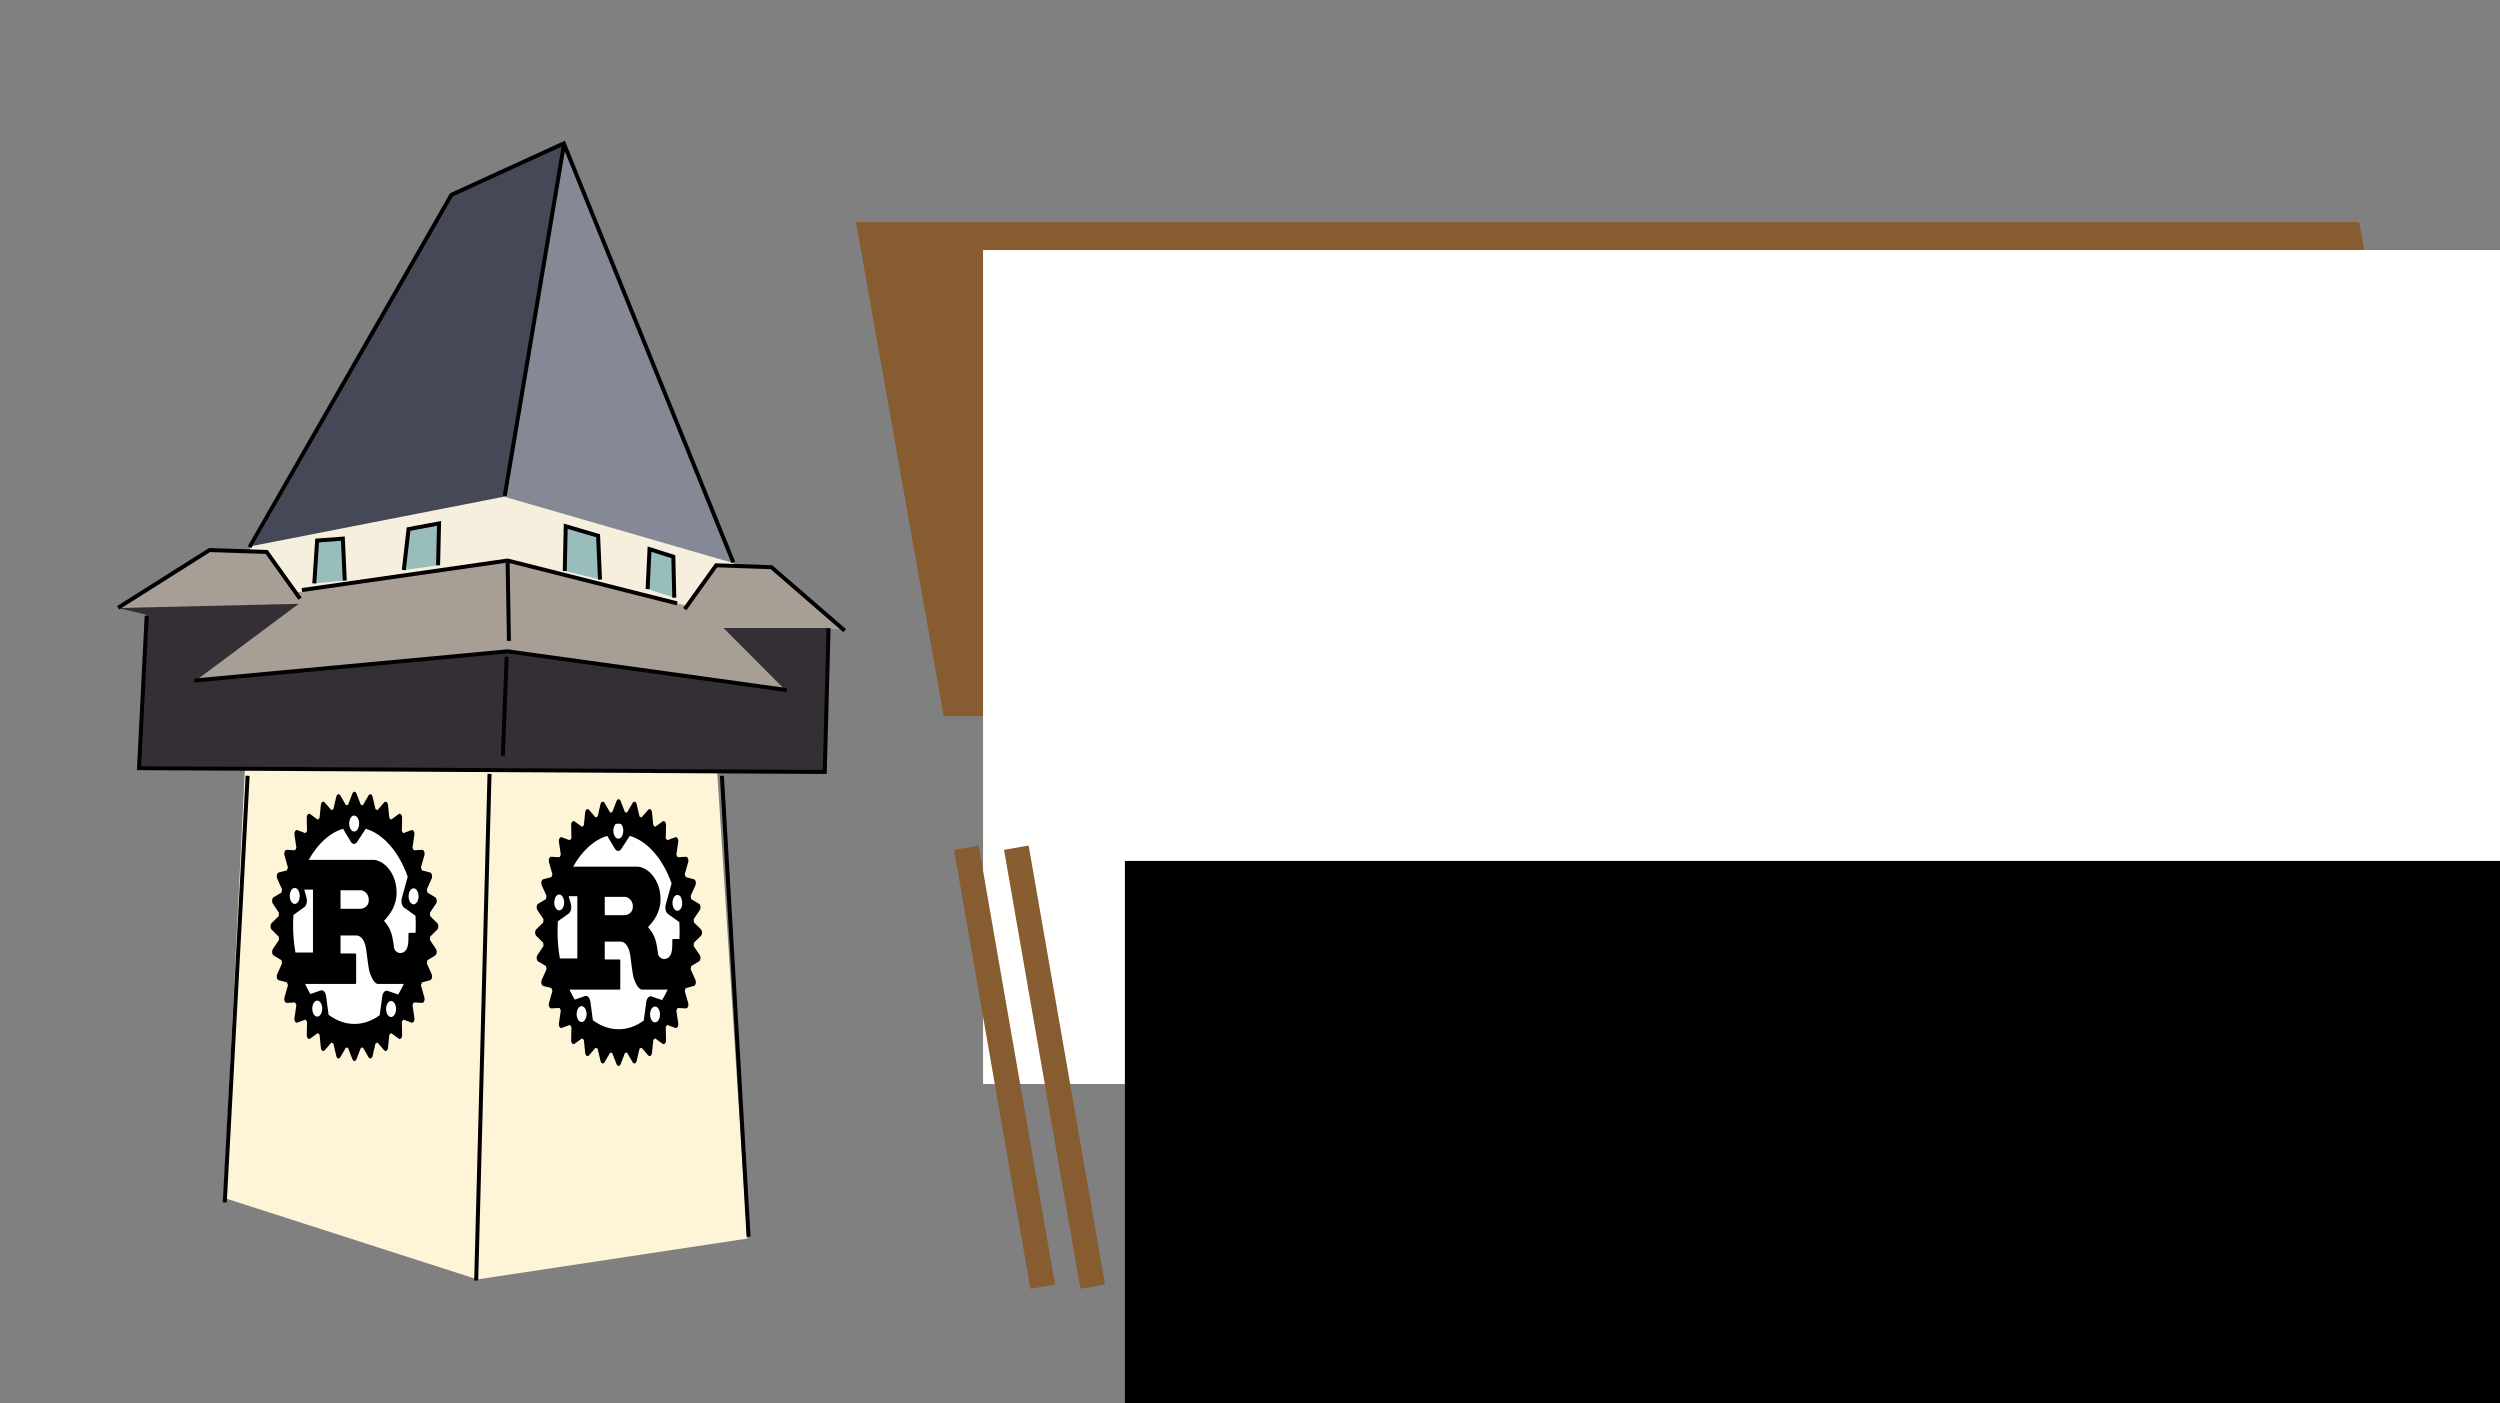 <?xml version="1.0" encoding="UTF-8" standalone="no"?>
<!-- Created with Inkscape (http://www.inkscape.org/) -->

<svg
   xmlns:dc="http://purl.org/dc/elements/1.1/"
   xmlns:cc="http://creativecommons.org/ns#"
   xmlns:rdf="http://www.w3.org/1999/02/22-rdf-syntax-ns#"
   xmlns:svg="http://www.w3.org/2000/svg"
   xmlns="http://www.w3.org/2000/svg"
   xmlns:sodipodi="http://sodipodi.sourceforge.net/DTD/sodipodi-0.dtd"
   xmlns:inkscape="http://www.inkscape.org/namespaces/inkscape"
   width="2000"
   height="1122.52"
   viewBox="0 0 1875 1052.362"
   id="svg2"
   version="1.1"
   inkscape:version="0.92.3 (2405546, 2018-03-11)"
   sodipodi:docname="talk.svg"
   inkscape:export-filename="/home/meisterluk/Desktop/rustgraz-logo/uhrturm.small.png"
   inkscape:export-xdpi="36.290001"
   inkscape:export-ydpi="36.290001">
  <rect x="0" y="0" width="1875" height="1052.362" fill="#808080" stroke="none"/>
  <defs
     id="defs4" />
  <sodipodi:namedview
     id="base"
     pagecolor="#ffffff"
     bordercolor="#666666"
     borderopacity="1.0"
     inkscape:pageopacity="0.0"
     inkscape:pageshadow="2"
     inkscape:zoom="0.733"
     inkscape:cx="1000"
     inkscape:cy="561.25983"
     inkscape:document-units="px"
     inkscape:current-layer="layer1"
     showgrid="false"
     inkscape:window-width="1920"
     inkscape:window-height="1017"
     inkscape:window-x="0"
     inkscape:window-y="34"
     inkscape:window-maximized="1"
     showguides="true"
     inkscape:guide-bbox="true"
     units="px">
    <sodipodi:guide
       position="1769.357,885.783"
       orientation="0,1"
       id="guide848"
       inkscape:locked="false" />
    <sodipodi:guide
       position="990.02,515.159"
       orientation="0,1"
       id="guide884"
       inkscape:locked="false" />
    <sodipodi:guide
       position="724.765,416.586"
       orientation="0,1"
       id="guide894"
       inkscape:locked="false" />
  </sodipodi:namedview>
  <g
     inkscape:label="Layer 1"
     inkscape:groupmode="layer"
     id="layer1"
     transform="translate(0,6.8774416e-5)">
    <path
       style="fill:#885c31;fill-opacity:1;stroke:none;stroke-width:0.938px;stroke-linecap:butt;stroke-linejoin:miter;stroke-opacity:1"
       d="M 1769.357,166.579 H 641.949 l 65.82,370.55 H 1836.142 Z"
       id="path846"
       inkscape:connector-curvature="0"
       sodipodi:nodetypes="ccccc" />
    <path
       style="fill:#858895;fill-opacity:1;fill-rule:evenodd;stroke:none;stroke-width:1px;stroke-linecap:butt;stroke-linejoin:miter;stroke-opacity:1"
       d="M 378.722,373.832 422.651,111.588 552.442,428.41 Z"
       id="path4315"
       inkscape:connector-curvature="0" />
    <path
       style="fill:#454857;fill-opacity:1;fill-rule:evenodd;stroke:none;stroke-width:1px;stroke-linecap:butt;stroke-linejoin:miter;stroke-opacity:1"
       d="M 188.363,411.77 338.787,146.199 423.982,107.595 378.057,376.494 Z"
       id="path4313"
       inkscape:connector-curvature="0" />
    <path
       style="fill:#f7efde;fill-opacity:1;fill-rule:evenodd;stroke:none;stroke-width:1px;stroke-linecap:butt;stroke-linejoin:miter;stroke-opacity:1"
       d="m 187.697,409.774 190.359,-37.273 172.388,49.919 -0.666,5.325 h -12.646 l -21.299,29.952 -134.45,-32.614 -162.405,21.965 -23.961,-29.952 -7.987,-1.331 z"
       id="path4311"
       inkscape:connector-curvature="0" />
    <path
       style="fill:#a79e95;fill-opacity:1;fill-rule:evenodd;stroke:none;stroke-width:1px;stroke-linecap:butt;stroke-linejoin:miter;stroke-opacity:1"
       d="m 88.246,456.161 68.949,-43.77 41.887,1.412 22.591,30.592 159.078,-24.474 134.134,34.357 22.591,-30.592 40.946,1.883 54.83,46.359 -90.129,-0.706 48.006,46.123 -211.79,-28.709 -234.852,23.297 76.48,-58.125 z"
       id="path4309"
       inkscape:connector-curvature="0"
       sodipodi:nodetypes="ccccccccccccccc" />
    <path
       style="fill:#342f34;fill-opacity:1;fill-rule:evenodd;stroke:none;stroke-width:1px;stroke-linecap:butt;stroke-linejoin:miter;stroke-opacity:1"
       d="m 88.524,456.009 21.299,5.016 -5.325,113.816 515.169,3.328 0.666,-107.16 h -77.679 l 46.594,46.808 -210.378,-29.651 -232.499,22.591 77.656,-57.889 z"
       id="path4307"
       inkscape:connector-curvature="0"
       sodipodi:nodetypes="ccccccccccc" />
    <path
       style="fill:#fef4d8;fill-opacity:1;fill-rule:evenodd;stroke:none;stroke-width:1px;stroke-linecap:butt;stroke-linejoin:miter;stroke-opacity:1"
       d="m 183.704,576.172 354.095,1.331 22.63,351.433 -202.34,30.617 -190.359,-61.235 z"
       id="path4301"
       inkscape:connector-curvature="0" />
    <path
       style="fill:none;fill-rule:evenodd;stroke:#000000;stroke-width:3;stroke-linecap:butt;stroke-linejoin:miter;stroke-miterlimit:4;stroke-dasharray:none;stroke-opacity:1"
       d="m 168.571,901.826 17.143,-320"
       id="path4147"
       inkscape:connector-curvature="0" />
    <path
       style="fill:none;fill-rule:evenodd;stroke:#000000;stroke-width:3;stroke-linecap:butt;stroke-linejoin:miter;stroke-miterlimit:4;stroke-dasharray:none;stroke-opacity:1"
       d="m 357.143,960.398 10,-380"
       id="path4149"
       inkscape:connector-curvature="0" />
    <path
       style="fill:none;fill-rule:evenodd;stroke:#000000;stroke-width:3;stroke-linecap:butt;stroke-linejoin:miter;stroke-miterlimit:4;stroke-dasharray:none;stroke-opacity:1"
       d="m 561.429,927.541 -20,-345.714"
       id="path4151"
       inkscape:connector-curvature="0" />
    <path
       style="fill:none;fill-rule:evenodd;stroke:#000000;stroke-width:3;stroke-linecap:butt;stroke-linejoin:miter;stroke-miterlimit:4;stroke-dasharray:none;stroke-opacity:1"
       d="M 621.429,471.121 618.571,578.969 104.286,576.112 110,461.826"
       id="path4153"
       inkscape:connector-curvature="0"
       sodipodi:nodetypes="cccc" />
    <path
       style="fill:none;fill-rule:evenodd;stroke:#000000;stroke-width:3;stroke-linecap:butt;stroke-linejoin:miter;stroke-miterlimit:4;stroke-dasharray:none;stroke-opacity:1"
       d="m 145.714,510.398 234.975,-21.899 209.294,29.042"
       id="path4155"
       inkscape:connector-curvature="0"
       sodipodi:nodetypes="ccc" />
    <path
       style="fill:none;fill-rule:evenodd;stroke:#000000;stroke-width:3;stroke-linecap:butt;stroke-linejoin:miter;stroke-miterlimit:4;stroke-dasharray:none;stroke-opacity:1"
       d="M 187.143,410.398 338.571,146.112 422.857,107.541 550,421.826"
       id="path4159"
       inkscape:connector-curvature="0" />
    <path
       style="fill:none;fill-rule:evenodd;stroke:#000000;stroke-width:3;stroke-linecap:butt;stroke-linejoin:miter;stroke-miterlimit:4;stroke-dasharray:none;stroke-opacity:1"
       d="M 378.571,371.826 422.857,108.969"
       id="path4161"
       inkscape:connector-curvature="0" />
    <path
       style="fill:none;fill-rule:evenodd;stroke:#000000;stroke-width:3;stroke-linecap:butt;stroke-linejoin:miter;stroke-miterlimit:4;stroke-dasharray:none;stroke-opacity:1"
       d="M 88.605,455.835 157.143,412.541 200,413.969 l 25,35"
       id="path4163"
       inkscape:connector-curvature="0"
       sodipodi:nodetypes="cccc" />
    <path
       style="fill:none;fill-rule:evenodd;stroke:#000000;stroke-width:3;stroke-linecap:butt;stroke-linejoin:miter;stroke-miterlimit:4;stroke-dasharray:none;stroke-opacity:1"
       d="m 513.571,456.826 23.571,-32.857 41.429,1.429 54.958,47.58"
       id="path4165"
       inkscape:connector-curvature="0"
       sodipodi:nodetypes="cccc" />
    <path
       style="fill:none;fill-rule:evenodd;stroke:#000000;stroke-width:3;stroke-linecap:butt;stroke-linejoin:miter;stroke-miterlimit:4;stroke-dasharray:none;stroke-opacity:1"
       d="m 226.429,442.541 154.286,-22.143 127.143,32.143"
       id="path4167"
       inkscape:connector-curvature="0" />
    <path
       style="fill:none;fill-rule:evenodd;stroke:#000000;stroke-width:3;stroke-linecap:butt;stroke-linejoin:miter;stroke-miterlimit:4;stroke-dasharray:none;stroke-opacity:1"
       d="m 380.714,421.826 0.983,58.815"
       id="path4169"
       inkscape:connector-curvature="0"
       sodipodi:nodetypes="cc" />
    <path
       style="fill:none;fill-rule:evenodd;stroke:#000000;stroke-width:3;stroke-linecap:butt;stroke-linejoin:miter;stroke-miterlimit:4;stroke-dasharray:none;stroke-opacity:1"
       d="m 380,492.541 -2.857,74.286"
       id="path4173"
       inkscape:connector-curvature="0"
       sodipodi:nodetypes="cc" />
    <path
       style="fill:#99bdbb;fill-opacity:1;fill-rule:evenodd;stroke:#000000;stroke-width:3;stroke-linecap:butt;stroke-linejoin:miter;stroke-miterlimit:4;stroke-dasharray:none;stroke-opacity:1"
       d="m 235.714,437.541 2.143,-32.143 19.286,-1.429 1.429,31.429"
       id="path4175"
       inkscape:connector-curvature="0" />
    <path
       style="fill:#99bdbb;fill-opacity:1;fill-rule:evenodd;stroke:#000000;stroke-width:3;stroke-linecap:butt;stroke-linejoin:miter;stroke-miterlimit:4;stroke-dasharray:none;stroke-opacity:1"
       d="m 302.857,427.541 3.571,-30.714 22.857,-4.286 -0.714,31.429"
       id="path4177"
       inkscape:connector-curvature="0" />
    <path
       style="fill:#99bdbb;fill-opacity:1;fill-rule:evenodd;stroke:#000000;stroke-width:3;stroke-linecap:butt;stroke-linejoin:miter;stroke-miterlimit:4;stroke-dasharray:none;stroke-opacity:1"
       d="m 423.571,428.255 0.714,-33.571 24.286,7.143 L 450,434.684"
       id="path4179"
       inkscape:connector-curvature="0" />
    <path
       style="fill:#99bdbb;fill-opacity:1;fill-rule:evenodd;stroke:#000000;stroke-width:3;stroke-linecap:butt;stroke-linejoin:miter;stroke-miterlimit:4;stroke-dasharray:none;stroke-opacity:1"
       d="m 485.714,441.826 1.429,-30 17.857,5.714 0.714,30.714"
       id="path4181"
       inkscape:connector-curvature="0" />
    <ellipse
       style="opacity:0.97;fill:#ffffff;fill-opacity:1;stroke:#000000;stroke-width:2.609;stroke-linecap:round;stroke-linejoin:miter;stroke-miterlimit:4;stroke-dasharray:none;stroke-dashoffset:0;stroke-opacity:1"
       id="path4183"
       cx="266.022"
       cy="694.232"
       rx="52.798"
       ry="85.429" />
    <ellipse
       style="opacity:0.97;fill:#ffffff;fill-opacity:1;stroke:#000000;stroke-width:2.783;stroke-linecap:round;stroke-linejoin:miter;stroke-miterlimit:4;stroke-dasharray:none;stroke-dashoffset:0;stroke-opacity:1"
       id="path4183-3"
       cx="463.563"
       cy="700.927"
       rx="51.721"
       ry="84.543" />
    <path
       d="m 525.677,696.988 -5.256,-5.199 c -0.044,-0.818 -0.095,-1.634 -0.15,-2.446 l 4.516,-6.732 c 0.459,-0.684 0.665,-1.697 0.541,-2.678 -0.121,-0.984 -0.553,-1.795 -1.14,-2.144 l -5.773,-3.45 c -0.145,-0.799 -0.297,-1.592 -0.452,-2.381 l 3.601,-7.993 c 0.367,-0.812 0.443,-1.869 0.203,-2.796 -0.239,-0.923 -0.762,-1.585 -1.38,-1.747 l -6.088,-1.583 c -0.237,-0.738 -0.483,-1.464 -0.732,-2.185 l 2.558,-8.974 c 0.262,-0.914 0.208,-1.976 -0.141,-2.806 -0.348,-0.833 -0.938,-1.321 -1.567,-1.282 l -6.179,0.344 c -0.319,-0.638 -0.645,-1.271 -0.976,-1.892 l 1.42,-9.618 c 0.144,-0.977 -0.037,-1.999 -0.482,-2.708 -0.441,-0.707 -1.082,-1 -1.694,-0.77 l -6.017,2.267 c -0.39,-0.528 -0.786,-1.049 -1.187,-1.56 l 0.216,-9.874 c 0.024,-1 -0.281,-1.95 -0.803,-2.504 -0.523,-0.558 -1.184,-0.642 -1.755,-0.227 l -5.614,4.09 c -0.453,-0.398 -0.908,-0.791 -1.367,-1.172 l -0.993,-9.731 c -0.101,-0.986 -0.514,-1.823 -1.093,-2.206 -0.578,-0.384 -1.24,-0.26 -1.749,0.325 l -5.006,5.755 c -0.493,-0.25 -0.988,-0.491 -1.488,-0.721 l -2.159,-9.228 c -0.219,-0.94 -0.726,-1.63 -1.342,-1.825 -0.615,-0.193 -1.248,0.134 -1.675,0.864 l -4.213,7.223 c -0.508,-0.09 -1.02,-0.172 -1.531,-0.239 l -3.253,-8.4 c -0.329,-0.851 -0.911,-1.368 -1.538,-1.368 -0.627,0 -1.209,0.518 -1.537,1.368 l -3.253,8.4 c -0.512,0.067 -1.024,0.149 -1.532,0.239 l -4.214,-7.223 c -0.427,-0.73 -1.061,-1.057 -1.675,-0.864 -0.616,0.197 -1.123,0.885 -1.342,1.825 l -2.159,9.228 c -0.5,0.229 -0.995,0.472 -1.489,0.721 l -5.004,-5.755 c -0.508,-0.587 -1.171,-0.711 -1.75,-0.325 -0.578,0.382 -0.993,1.219 -1.093,2.206 l -0.993,9.731 c -0.459,0.38 -0.914,0.772 -1.367,1.172 l -5.614,-4.09 c -0.571,-0.417 -1.236,-0.331 -1.755,0.227 -0.521,0.554 -0.826,1.504 -0.802,2.504 l 0.215,9.874 c -0.4,0.51 -0.795,1.032 -1.187,1.56 l -6.017,-2.267 c -0.611,-0.227 -1.252,0.063 -1.695,0.77 -0.445,0.709 -0.625,1.732 -0.482,2.708 l 1.417,9.618 c -0.329,0.623 -0.654,1.254 -0.974,1.892 l -6.179,-0.344 c -0.623,-0.029 -1.219,0.449 -1.567,1.282 -0.349,0.83 -0.402,1.892 -0.142,2.806 l 2.56,8.974 c -0.249,0.721 -0.495,1.447 -0.733,2.185 l -6.088,1.583 c -0.618,0.161 -1.14,0.822 -1.38,1.747 -0.239,0.927 -0.161,1.984 0.203,2.796 l 3.601,7.993 c -0.157,0.789 -0.309,1.583 -0.452,2.381 l -5.775,3.45 c -0.586,0.35 -1.018,1.16 -1.14,2.144 -0.122,0.982 0.083,1.994 0.541,2.678 l 4.518,6.732 c -0.056,0.812 -0.106,1.63 -0.15,2.446 l -5.256,5.199 c -0.532,0.526 -0.856,1.455 -0.856,2.458 0,1.003 0.324,1.932 0.856,2.456 l 5.256,5.199 c 0.043,0.818 0.093,1.634 0.15,2.446 l -4.518,6.734 c -0.458,0.682 -0.663,1.695 -0.541,2.676 0.122,0.984 0.554,1.793 1.14,2.144 l 5.775,3.45 c 0.143,0.799 0.295,1.592 0.452,2.381 l -3.601,7.995 c -0.366,0.814 -0.444,1.871 -0.203,2.794 0.24,0.927 0.763,1.588 1.381,1.747 l 6.087,1.583 c 0.238,0.738 0.482,1.464 0.733,2.188 l -2.56,8.97 c -0.261,0.912 -0.207,1.972 0.142,2.806 0.349,0.835 0.944,1.323 1.567,1.282 l 6.176,-0.346 c 0.322,0.642 0.646,1.271 0.976,1.896 l -1.417,9.62 c -0.143,0.975 0.038,1.994 0.482,2.703 0.441,0.713 1.084,0.998 1.695,0.768 l 6.017,-2.265 c 0.391,0.531 0.787,1.047 1.187,1.556 l -0.215,9.876 c -0.023,1 0.281,1.948 0.802,2.506 0.519,0.556 1.184,0.64 1.755,0.224 l 5.614,-4.088 c 0.452,0.401 0.907,0.791 1.367,1.172 l 0.993,9.725 c 0.101,0.99 0.514,1.827 1.093,2.208 0.578,0.384 1.242,0.26 1.75,-0.323 l 5.002,-5.759 c 0.494,0.25 0.99,0.495 1.49,0.724 l 2.159,9.224 c 0.219,0.937 0.726,1.63 1.342,1.821 0.615,0.199 1.248,-0.13 1.675,-0.864 l 4.214,-7.219 c 0.508,0.094 1.02,0.172 1.532,0.245 l 3.253,8.398 c 0.328,0.847 0.91,1.369 1.537,1.369 0.627,0 1.209,-0.52 1.538,-1.369 l 3.253,-8.398 c 0.512,-0.073 1.023,-0.151 1.531,-0.245 l 4.213,7.219 c 0.427,0.734 1.061,1.063 1.674,0.864 0.616,-0.193 1.123,-0.885 1.342,-1.821 l 2.159,-9.224 c 0.5,-0.229 0.996,-0.474 1.49,-0.724 l 5.003,5.759 c 0.508,0.583 1.171,0.707 1.749,0.323 0.579,-0.38 0.993,-1.219 1.093,-2.208 l 0.993,-9.725 c 0.459,-0.38 0.914,-0.776 1.367,-1.172 l 5.614,4.088 c 0.571,0.417 1.234,0.333 1.755,-0.224 0.521,-0.558 0.825,-1.504 0.803,-2.506 l -0.215,-9.876 c 0.399,-0.51 0.795,-1.024 1.185,-1.556 l 6.017,2.265 c 0.611,0.229 1.252,-0.055 1.694,-0.768 0.445,-0.709 0.626,-1.728 0.482,-2.703 l -1.417,-9.62 c 0.33,-0.625 0.655,-1.254 0.974,-1.896 l 6.179,0.346 c 0.623,0.04 1.219,-0.447 1.567,-1.282 0.349,-0.833 0.403,-1.894 0.141,-2.806 l -2.558,-8.97 c 0.25,-0.724 0.495,-1.451 0.732,-2.188 l 6.088,-1.583 c 0.62,-0.159 1.141,-0.82 1.38,-1.747 0.239,-0.923 0.164,-1.98 -0.203,-2.794 l -3.601,-7.995 c 0.156,-0.789 0.307,-1.583 0.452,-2.381 l 5.773,-3.45 c 0.587,-0.352 1.02,-1.16 1.14,-2.144 0.124,-0.982 -0.082,-1.994 -0.541,-2.676 l -4.516,-6.734 c 0.055,-0.812 0.105,-1.63 0.149,-2.446 l 5.256,-5.199 c 0.532,-0.524 0.856,-1.455 0.856,-2.456 0,-1.002 -0.323,-1.932 -0.855,-2.458 z M 490.501,766.658 c -2.007,-0.692 -3.283,-3.853 -2.853,-7.07 0.429,-3.213 2.406,-5.258 4.412,-4.566 2.007,0.686 3.286,3.853 2.855,7.064 -0.431,3.211 -2.409,5.258 -4.415,4.572 z m -1.786,-19.3 c -1.831,-0.627 -3.633,1.235 -4.025,4.167 l -1.866,13.914 c -5.758,4.176 -12.152,6.497 -18.886,6.497 -6.888,0 -13.421,-2.435 -19.282,-6.789 l -1.865,-13.914 c -0.392,-2.928 -2.194,-4.794 -4.024,-4.165 l -7.687,2.638 c -1.427,-2.347 -2.755,-4.847 -3.975,-7.487 h 37.404 c 0.423,0 0.706,-0.122 0.706,-0.738 v -21.143 c 0,-0.615 -0.282,-0.738 -0.706,-0.738 h -10.939 v -13.402 h 11.832 c 1.08,0 5.775,0.493 7.276,10.082 0.47,2.949 1.502,12.542 2.208,15.614 0.703,3.444 3.567,10.325 6.618,10.325 h 18.638 c 0.212,0 0.438,-0.038 0.676,-0.107 -1.293,2.808 -2.712,5.464 -4.239,7.947 z m -51.733,19.01 c -2.007,0.692 -3.983,-1.353 -4.415,-4.566 -0.429,-3.219 0.847,-6.378 2.854,-7.07 2.007,-0.686 3.984,1.359 4.415,4.572 0.429,3.211 -0.848,6.376 -2.854,7.064 z m -14.189,-91.944 c 0.832,3.003 -0.014,6.521 -1.891,7.85 -1.877,1.332 -4.073,-0.023 -4.905,-3.028 -0.833,-3.005 0.014,-6.518 1.891,-7.85 1.878,-1.33 4.073,0.023 4.905,3.028 z m -4.361,16.52 8.008,-5.686 c 1.71,-1.214 2.483,-4.417 1.724,-7.156 l -1.649,-5.959 h 6.486 v 46.72 h -13.086 c -1.135,-6.376 -1.744,-13.106 -1.744,-20.061 0,-2.655 0.089,-5.279 0.262,-7.857 z m 35.141,-4.537 v -13.771 h 15.446 c 0.798,0 5.634,1.474 5.634,7.252 0,4.797 -3.709,6.518 -6.759,6.518 h -14.321 z m 56.134,12.395 c 0,1.827 -0.042,3.635 -0.126,5.43 h -4.696 c -0.47,0 -0.659,0.493 -0.659,1.229 v 3.446 c 0,8.112 -2.862,9.876 -5.37,10.325 -2.389,0.43 -5.037,-1.598 -5.363,-3.933 -1.409,-12.664 -3.757,-15.369 -7.465,-20.042 4.601,-4.669 9.389,-11.558 9.389,-20.778 0,-9.956 -4.271,-16.227 -7.182,-19.302 -4.085,-4.302 -8.607,-5.164 -9.827,-5.164 h -48.564 c 6.586,-11.745 15.511,-20.065 25.606,-23.093 l 5.724,9.597 c 1.294,2.166 3.438,2.246 4.792,0.176 l 6.405,-9.79 c 13.421,3.993 24.784,17.343 31.332,35.659 l -4.385,15.826 c -0.757,2.739 0.016,5.942 1.725,7.156 l 8.442,5.992 c 0.146,2.395 0.222,4.815 0.222,7.267 z m -48.531,-80.046 c 1.483,-2.271 3.836,-2.181 5.256,0.193 1.417,2.38 1.364,6.143 -0.123,8.412 -1.483,2.271 -3.836,2.183 -5.256,-0.195 -1.416,-2.376 -1.362,-6.139 0.123,-8.41 z m 43.513,55.958 c 0.831,-3.003 3.027,-4.358 4.904,-3.026 1.877,1.33 2.723,4.847 1.891,7.85 -0.831,3.005 -3.027,4.36 -4.905,3.028 -1.874,-1.33 -2.721,-4.845 -1.89,-7.852 z"
       id="path3"
       inkscape:connector-curvature="0"
       style="stroke-width:1.512" />
    <path
       d="m 327.867,692.295 -5.282,-5.248 c -0.044,-0.826 -0.095,-1.65 -0.15,-2.47 l 4.539,-6.795 c 0.462,-0.691 0.668,-1.713 0.543,-2.703 -0.121,-0.994 -0.555,-1.812 -1.146,-2.165 l -5.802,-3.483 c -0.145,-0.806 -0.298,-1.607 -0.454,-2.404 l 3.619,-8.069 c 0.369,-0.82 0.445,-1.887 0.204,-2.823 -0.24,-0.932 -0.766,-1.599 -1.387,-1.763 l -6.118,-1.598 c -0.238,-0.745 -0.486,-1.478 -0.736,-2.205 l 2.571,-9.058 c 0.263,-0.922 0.209,-1.995 -0.142,-2.832 -0.35,-0.841 -0.942,-1.333 -1.575,-1.295 l -6.21,0.347 c -0.321,-0.644 -0.648,-1.283 -0.981,-1.91 l 1.427,-9.709 c 0.144,-0.986 -0.037,-2.018 -0.484,-2.734 -0.444,-0.714 -1.088,-1.009 -1.702,-0.778 l -6.047,2.288 c -0.392,-0.533 -0.79,-1.059 -1.192,-1.574 l 0.218,-9.967 c 0.024,-1.009 -0.282,-1.968 -0.807,-2.527 -0.525,-0.563 -1.19,-0.648 -1.763,-0.23 l -5.642,4.129 c -0.456,-0.401 -0.912,-0.799 -1.374,-1.183 l -0.998,-9.822 c -0.101,-0.996 -0.517,-1.841 -1.099,-2.226 -0.581,-0.388 -1.247,-0.262 -1.757,0.328 l -5.03,5.809 c -0.495,-0.253 -0.993,-0.496 -1.495,-0.727 l -2.17,-9.315 c -0.22,-0.949 -0.73,-1.646 -1.349,-1.843 -0.618,-0.195 -1.254,0.135 -1.683,0.872 l -4.234,7.291 c -0.511,-0.091 -1.025,-0.174 -1.539,-0.241 l -3.27,-8.48 c -0.331,-0.859 -0.916,-1.381 -1.546,-1.381 -0.63,0 -1.215,0.523 -1.545,1.381 l -3.27,8.48 c -0.514,0.068 -1.029,0.15 -1.54,0.241 l -4.235,-7.291 c -0.429,-0.737 -1.066,-1.067 -1.683,-0.872 -0.619,0.199 -1.129,0.893 -1.349,1.843 l -2.17,9.315 c -0.502,0.232 -1,0.477 -1.497,0.727 l -5.029,-5.809 c -0.511,-0.592 -1.177,-0.718 -1.759,-0.328 -0.581,0.386 -0.998,1.231 -1.099,2.226 l -0.998,9.822 c -0.462,0.384 -0.918,0.779 -1.374,1.183 l -5.642,-4.129 c -0.573,-0.421 -1.242,-0.334 -1.763,0.23 -0.524,0.56 -0.831,1.518 -0.806,2.527 l 0.216,9.967 c -0.402,0.515 -0.799,1.042 -1.192,1.574 l -6.047,-2.288 c -0.614,-0.23 -1.258,0.064 -1.703,0.778 -0.447,0.716 -0.629,1.748 -0.484,2.734 l 1.424,9.709 c -0.331,0.629 -0.658,1.266 -0.978,1.91 l -6.21,-0.347 c -0.626,-0.029 -1.225,0.453 -1.575,1.295 -0.351,0.837 -0.404,1.91 -0.143,2.832 l 2.572,9.058 c -0.25,0.727 -0.498,1.461 -0.737,2.205 l -6.118,1.598 c -0.621,0.162 -1.146,0.83 -1.387,1.763 -0.24,0.936 -0.162,2.003 0.204,2.823 l 3.619,8.069 c -0.158,0.797 -0.31,1.598 -0.454,2.404 l -5.803,3.483 c -0.589,0.353 -1.023,1.171 -1.146,2.165 -0.123,0.992 0.083,2.012 0.543,2.703 l 4.54,6.795 c -0.057,0.82 -0.107,1.646 -0.15,2.47 l -5.282,5.248 c -0.535,0.531 -0.861,1.468 -0.861,2.481 0,1.013 0.326,1.951 0.861,2.479 l 5.282,5.248 c 0.043,0.826 0.093,1.65 0.15,2.47 l -4.54,6.797 c -0.46,0.689 -0.666,1.711 -0.543,2.701 0.123,0.994 0.556,1.81 1.146,2.165 l 5.803,3.483 c 0.144,0.806 0.297,1.607 0.454,2.404 l -3.619,8.071 c -0.368,0.822 -0.446,1.889 -0.204,2.821 0.242,0.936 0.767,1.603 1.388,1.763 l 6.117,1.598 c 0.239,0.745 0.484,1.478 0.737,2.209 l -2.572,9.055 c -0.262,0.92 -0.208,1.991 0.143,2.832 0.351,0.843 0.948,1.335 1.575,1.295 l 6.207,-0.349 c 0.323,0.648 0.649,1.283 0.981,1.914 l -1.424,9.711 c -0.144,0.984 0.038,2.012 0.484,2.728 0.444,0.72 1.089,1.007 1.703,0.776 l 6.047,-2.286 c 0.393,0.536 0.791,1.057 1.192,1.571 l -0.216,9.969 c -0.024,1.009 0.282,1.966 0.806,2.529 0.522,0.561 1.19,0.646 1.763,0.226 l 5.642,-4.127 c 0.454,0.405 0.911,0.799 1.374,1.183 l 0.998,9.817 c 0.101,0.999 0.517,1.844 1.099,2.228 0.581,0.388 1.248,0.262 1.759,-0.326 l 5.027,-5.813 c 0.496,0.253 0.995,0.5 1.498,0.731 l 2.17,9.311 c 0.22,0.945 0.73,1.646 1.349,1.839 0.618,0.201 1.254,-0.131 1.683,-0.872 l 4.235,-7.287 c 0.511,0.095 1.025,0.174 1.54,0.247 l 3.27,8.478 c 0.329,0.855 0.915,1.381 1.545,1.381 0.63,0 1.215,-0.525 1.546,-1.381 l 3.27,-8.478 c 0.514,-0.073 1.028,-0.152 1.539,-0.247 l 4.234,7.287 c 0.429,0.741 1.066,1.073 1.683,0.872 0.619,-0.195 1.129,-0.893 1.349,-1.839 l 2.17,-9.311 c 0.502,-0.232 1.001,-0.478 1.498,-0.731 l 5.028,5.813 c 0.511,0.588 1.177,0.714 1.757,0.326 0.582,-0.384 0.998,-1.231 1.099,-2.228 l 0.998,-9.817 c 0.462,-0.384 0.918,-0.783 1.374,-1.183 l 5.642,4.127 c 0.573,0.421 1.24,0.336 1.763,-0.226 0.524,-0.563 0.829,-1.518 0.807,-2.529 l -0.216,-9.969 c 0.401,-0.515 0.799,-1.034 1.191,-1.571 l 6.047,2.286 c 0.614,0.232 1.258,-0.056 1.702,-0.776 0.447,-0.716 0.629,-1.744 0.484,-2.728 l -1.424,-9.711 c 0.332,-0.631 0.659,-1.266 0.978,-1.914 l 6.21,0.349 c 0.626,0.04 1.225,-0.451 1.575,-1.295 0.351,-0.841 0.405,-1.912 0.142,-2.832 l -2.571,-9.055 c 0.251,-0.731 0.498,-1.464 0.736,-2.209 l 6.118,-1.598 c 0.623,-0.16 1.147,-0.828 1.387,-1.763 0.24,-0.932 0.165,-1.999 -0.204,-2.821 l -3.619,-8.071 c 0.156,-0.797 0.309,-1.598 0.454,-2.404 l 5.802,-3.483 c 0.59,-0.355 1.025,-1.171 1.146,-2.165 0.125,-0.992 -0.082,-2.012 -0.543,-2.701 l -4.539,-6.797 c 0.056,-0.82 0.106,-1.646 0.15,-2.47 l 5.282,-5.248 c 0.535,-0.529 0.861,-1.468 0.861,-2.479 0,-1.011 -0.324,-1.951 -0.859,-2.481 z m -35.351,70.328 c -2.017,-0.698 -3.3,-3.89 -2.867,-7.137 0.432,-3.243 2.418,-5.308 4.434,-4.609 2.017,0.693 3.302,3.89 2.869,7.131 -0.433,3.241 -2.421,5.308 -4.437,4.615 z m -1.795,-19.483 c -1.84,-0.633 -3.651,1.246 -4.045,4.206 l -1.875,14.046 c -5.787,4.216 -12.213,6.558 -18.98,6.558 -6.923,0 -13.488,-2.458 -19.378,-6.853 l -1.874,-14.046 c -0.394,-2.956 -2.205,-4.839 -4.044,-4.204 l -7.726,2.663 c -1.434,-2.369 -2.768,-4.893 -3.994,-7.557 h 37.59 c 0.425,0 0.709,-0.123 0.709,-0.745 v -21.343 c 0,-0.621 -0.284,-0.745 -0.709,-0.745 h -10.994 v -13.529 h 11.891 c 1.085,0 5.803,0.498 7.312,10.177 0.472,2.977 1.51,12.661 2.219,15.761 0.707,3.477 3.584,10.422 6.651,10.422 h 18.731 c 0.213,0 0.44,-0.039 0.679,-0.108 -1.299,2.834 -2.725,5.516 -4.26,8.022 z m -51.991,19.19 c -2.017,0.698 -4.003,-1.366 -4.437,-4.609 -0.432,-3.249 0.851,-6.438 2.868,-7.137 2.017,-0.693 4.004,1.372 4.437,4.615 0.432,3.241 -0.852,6.436 -2.868,7.131 z m -14.26,-92.813 c 0.837,3.031 -0.014,6.583 -1.9,7.924 -1.886,1.345 -4.093,-0.023 -4.93,-3.056 -0.837,-3.033 0.014,-6.579 1.9,-7.924 1.887,-1.343 4.093,0.023 4.93,3.056 z m -4.383,16.676 8.048,-5.74 c 1.719,-1.225 2.495,-4.459 1.732,-7.224 l -1.658,-6.016 h 6.519 v 47.162 h -13.152 c -1.141,-6.436 -1.752,-13.23 -1.752,-20.251 0,-2.68 0.09,-5.329 0.263,-7.932 z m 35.316,-4.58 v -13.901 h 15.523 c 0.802,0 5.662,1.488 5.662,7.32 0,4.843 -3.728,6.579 -6.793,6.579 h -14.392 z m 56.414,12.512 c 0,1.844 -0.043,3.67 -0.126,5.481 h -4.719 c -0.472,0 -0.662,0.498 -0.662,1.241 v 3.479 c 0,8.188 -2.877,9.969 -5.397,10.423 -2.4,0.434 -5.062,-1.613 -5.39,-3.971 -1.416,-12.784 -3.776,-15.514 -7.502,-20.231 4.624,-4.713 9.436,-11.667 9.436,-20.974 0,-10.05 -4.293,-16.38 -7.218,-19.485 -4.105,-4.343 -8.65,-5.213 -9.876,-5.213 h -48.807 c 6.618,-11.856 15.588,-20.255 25.733,-23.311 l 5.753,9.687 c 1.301,2.186 3.455,2.267 4.815,0.178 l 6.437,-9.882 c 13.488,4.03 24.907,17.507 31.489,35.996 l -4.407,15.975 c -0.761,2.765 0.016,5.998 1.733,7.224 l 8.484,6.049 c 0.147,2.418 0.224,4.86 0.224,7.336 z m -48.773,-80.802 c 1.49,-2.292 3.855,-2.201 5.282,0.195 1.424,2.402 1.37,6.201 -0.124,8.491 -1.49,2.292 -3.855,2.203 -5.282,-0.197 -1.423,-2.398 -1.369,-6.197 0.124,-8.489 z m 43.73,56.486 c 0.835,-3.031 3.042,-4.399 4.928,-3.054 1.886,1.343 2.737,4.893 1.9,7.924 -0.835,3.033 -3.042,4.401 -4.93,3.056 -1.884,-1.343 -2.735,-4.891 -1.899,-7.926 z"
       id="path3-3"
       inkscape:connector-curvature="0"
       style="stroke-width:1.523" />
    <flowRoot
       xml:space="preserve"
       id="flowRoot838"
       style="font-style:normal;font-variant:normal;font-weight:normal;font-stretch:normal;font-size:168px;line-height:1.09;font-family:'Gentium Plus';-inkscape-font-specification:'Gentium Plus';letter-spacing:0px;word-spacing:0px;fill:#fffffd;fill-opacity:1;stroke:none"
       transform="matrix(0.938,0,0,0.938,209.868,121.883)"><flowRegion
         id="flowRegion840"
         style="fill:#fffffd;fill-opacity:1"><rect
           id="rect842"
           width="1621.789"
           height="666.839"
           x="562.282"
           y="69.983"
           style="fill:#fffffd;fill-opacity:1" /></flowRegion><flowPara
         id="flowPara844"
         style="font-style:normal;font-variant:normal;font-weight:normal;font-stretch:normal;font-family:'Yanone Kaffeesatz';-inkscape-font-specification:'Yanone Kaffeesatz';fill:#fffffd;fill-opacity:1">Control structures</flowPara><flowPara
         style="font-style:normal;font-variant:normal;font-weight:normal;font-stretch:normal;font-family:'Yanone Kaffeesatz';-inkscape-font-specification:'Yanone Kaffeesatz';fill:#fffffd;fill-opacity:1"
         id="flowPara869"> and functions</flowPara></flowRoot>    <path
       style="fill:none;stroke:#885c31;stroke-width:18.75;stroke-linecap:butt;stroke-linejoin:miter;stroke-miterlimit:4;stroke-dasharray:none;stroke-opacity:1"
       d="m 724.765,635.776 57.292,329.26"
       id="path867"
       inkscape:connector-curvature="0"
       sodipodi:nodetypes="cc" />
    <path
       style="fill:none;stroke:#885c31;stroke-width:18.75;stroke-linecap:butt;stroke-linejoin:miter;stroke-miterlimit:4;stroke-dasharray:none;stroke-opacity:1"
       d="m 762.261,635.754 57.282,329.202"
       id="path867-3"
       inkscape:connector-curvature="0"
       sodipodi:nodetypes="cc" />
    <flowRoot
       xml:space="preserve"
       id="flowRoot886"
       style="font-style:normal;font-variant:normal;font-weight:normal;font-stretch:normal;font-size:133.333px;line-height:1.25;font-family:'Gentium Plus';-inkscape-font-specification:'Gentium Plus';letter-spacing:0px;word-spacing:0px;fill:#000000;fill-opacity:1;stroke:none"
       transform="matrix(0.938,0,0,0.938,-108.731,176.849)"><flowRegion
         id="flowRegion888"><rect
           id="rect890"
           width="2149.219"
           height="504.195"
           x="1015.361"
           y="499.827" /></flowRegion><flowPara
         id="flowPara892"
         style="font-style:normal;font-variant:normal;font-weight:normal;font-stretch:normal;font-family:'Yanone Kaffeesatz';-inkscape-font-specification:'Yanone Kaffeesatz'">28th of August 2019</flowPara><flowPara
         style="font-style:normal;font-variant:normal;font-weight:normal;font-stretch:normal;font-family:'Yanone Kaffeesatz';-inkscape-font-specification:'Yanone Kaffeesatz'"
         id="flowPara886">  Rust Graz, lab10</flowPara></flowRoot>    <path
       style="fill:none;stroke:#000000;stroke-width:0.938px;stroke-linecap:butt;stroke-linejoin:miter;stroke-opacity:1"
       d="M 2261.482,1059.38 2075.361,-4.095"
       id="path852"
       inkscape:connector-curvature="0" />
    <path
       style="fill:none;stroke:#000000;stroke-width:0.938px;stroke-linecap:butt;stroke-linejoin:miter;stroke-opacity:1"
       d="M 2297.107,1059.38 2110.986,-4.095"
       id="path852-3"
       inkscape:connector-curvature="0" />
    <path
       style="fill:none;stroke:#000000;stroke-width:0.938px;stroke-linecap:butt;stroke-linejoin:miter;stroke-opacity:1"
       d="M 3388.357,1059.38 3202.236,-4.095"
       id="path852-3-6"
       inkscape:connector-curvature="0" />
  </g>
</svg>

